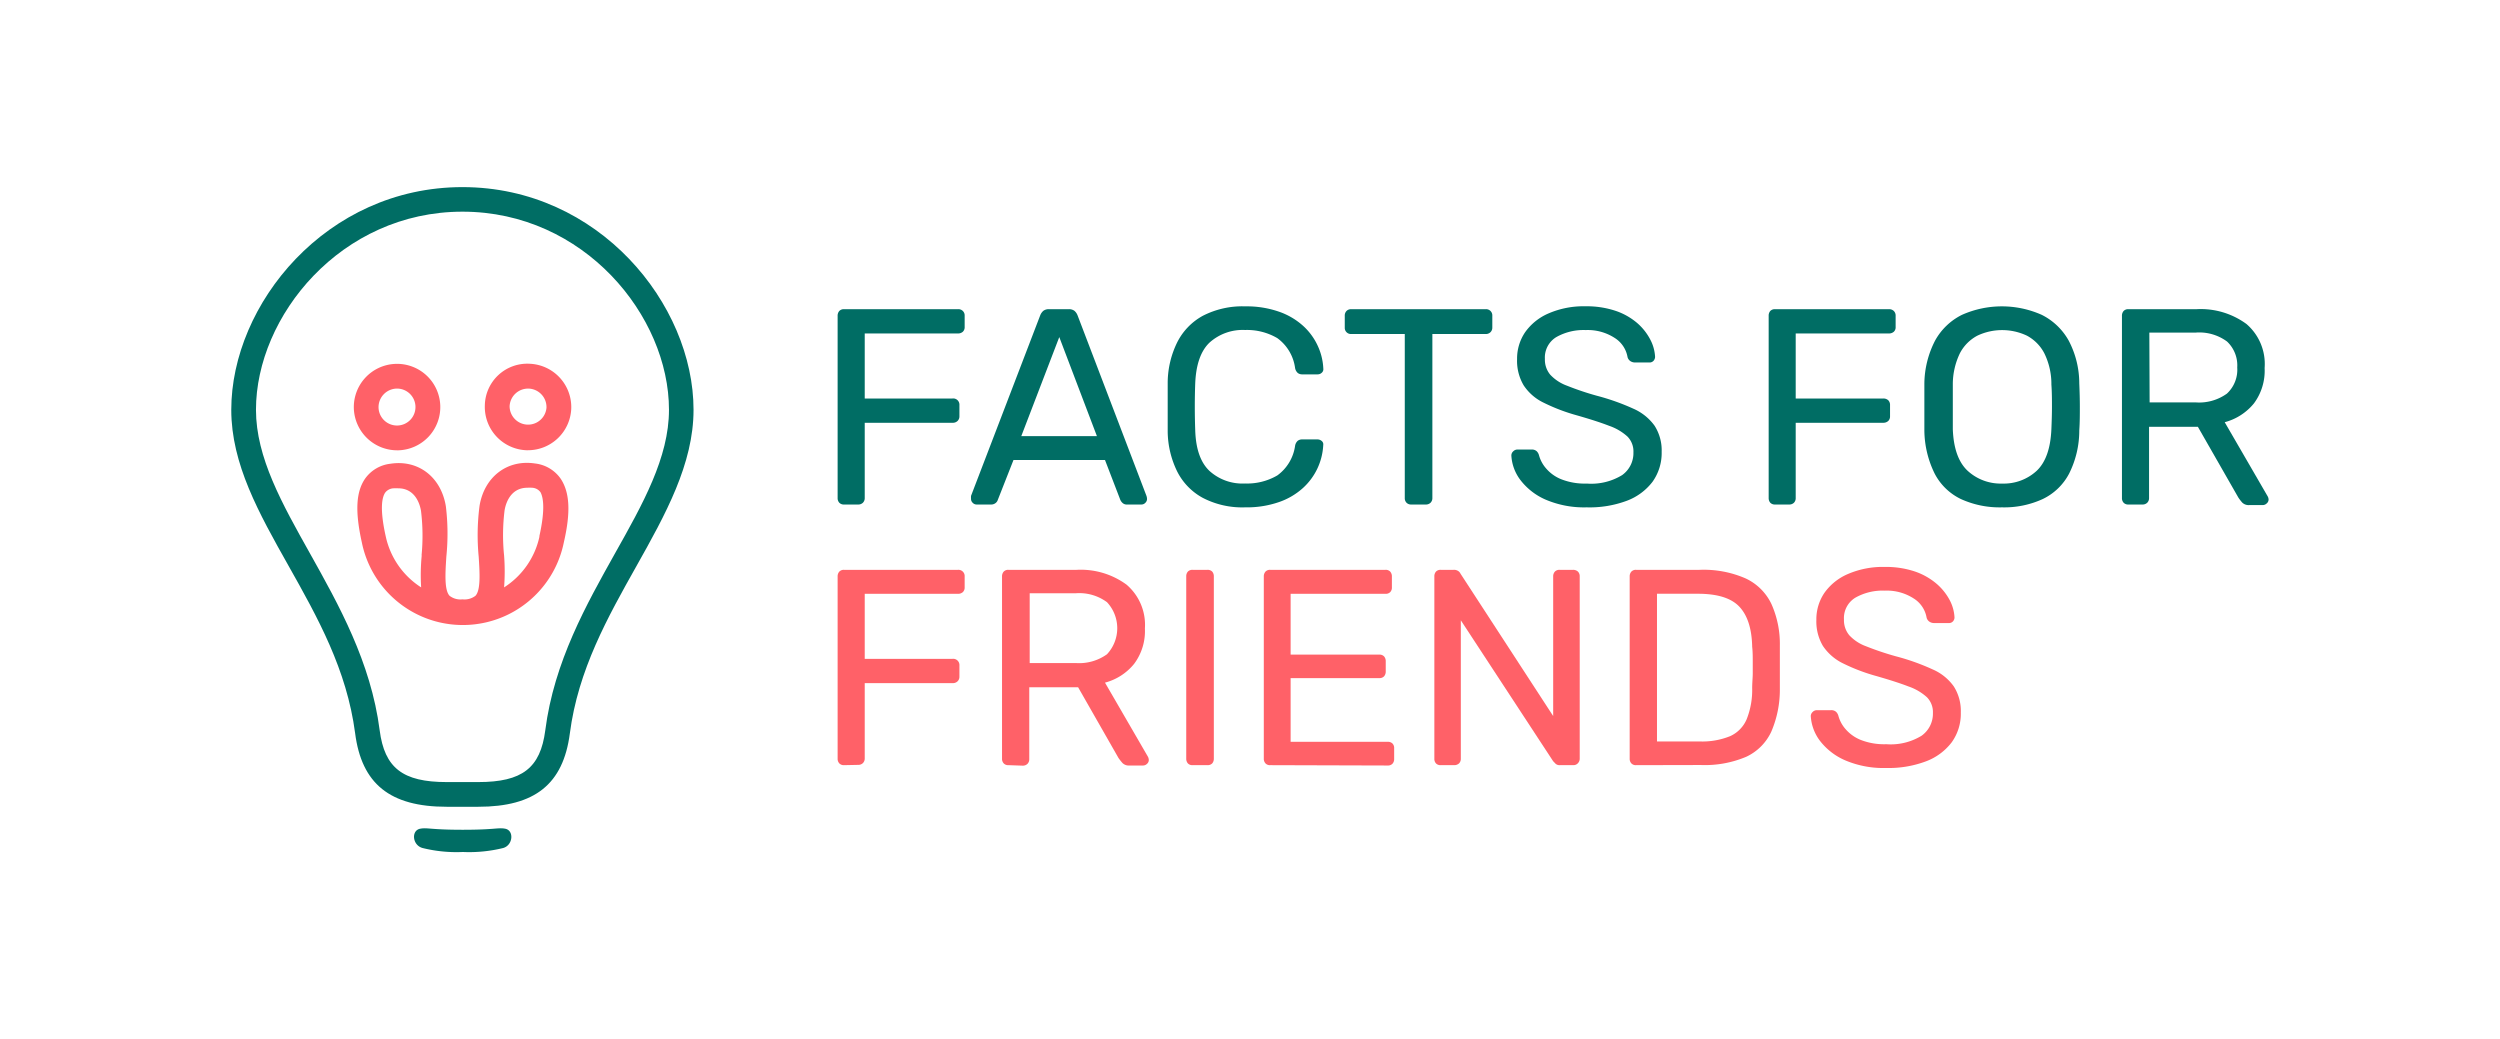 <svg id="Ebene_1" data-name="Ebene 1" xmlns="http://www.w3.org/2000/svg" viewBox="0 0 353.26 146.83"><defs><style>.cls-1{fill:#ff6168;}.cls-2{fill:#006d64;}</style></defs><path class="cls-1" d="M74.38,63.62h.24a6.13,6.13,0,0,0,6.1-5.88,6.13,6.13,0,0,0-5.88-6.34,6,6,0,0,0-6.33,5.88A6.12,6.12,0,0,0,74.38,63.62Zm.23-8.71h.1a2.62,2.62,0,0,1,2.51,2.71h0a2.61,2.61,0,0,1-5.21-.2A2.61,2.61,0,0,1,74.61,54.91Z"/><path class="cls-1" d="M75.59,65.49c-3.93-.59-7.16,1.9-7.83,6a32,32,0,0,0-.12,7.16c.15,2.33.3,4.74-.46,5.54a2.54,2.54,0,0,1-1.83.5h0a2.51,2.51,0,0,1-1.82-.5c-.76-.8-.61-3.21-.46-5.54A32,32,0,0,0,63,71.53c-.68-4.14-3.91-6.61-7.84-6a5.08,5.08,0,0,0-3.58,2.12c-1.28,1.87-1.42,4.63-.45,9a14.56,14.56,0,0,0,28.54,0c1-4.32.83-7.08-.44-9A5.12,5.12,0,0,0,75.59,65.49Zm-16,13A28.57,28.57,0,0,0,59.51,83a11.4,11.4,0,0,1-5-7.19c-.88-3.93-.53-5.54-.08-6.2A1.58,1.58,0,0,1,55.62,69a5,5,0,0,1,.64,0c2.5,0,3.1,2.4,3.23,3.19A28.94,28.94,0,0,1,59.57,78.47Zm16.64-2.68a11.36,11.36,0,0,1-5,7.19,29.77,29.77,0,0,0,0-4.51,28.35,28.35,0,0,1,.07-6.38c.13-.79.73-3.19,3.23-3.19a5,5,0,0,1,.64,0,1.56,1.56,0,0,1,1.21.64C76.74,70.25,77.09,71.86,76.21,75.79Z"/><path class="cls-1" d="M56.09,63.63h.23A6.11,6.11,0,1,0,50,57.75h0A6.13,6.13,0,0,0,56.09,63.63ZM56,54.91a2.61,2.61,0,1,1-2.51,2.71A2.63,2.63,0,0,1,56,54.91Z"/><path class="cls-2" d="M119.27,71.29a.87.87,0,0,1-.67-.25.94.94,0,0,1-.24-.66V44.63a1,1,0,0,1,.24-.69.87.87,0,0,1,.67-.25h16.09a.88.88,0,0,1,.95.94v1.58a.87.87,0,0,1-.26.67,1,1,0,0,1-.69.24H122.19v9.19h12.38a.88.88,0,0,1,1,.94v1.58a.89.89,0,0,1-.26.65.94.94,0,0,1-.69.26H122.19V70.38a.91.91,0,0,1-.26.66.93.93,0,0,1-.69.25Z"/><path class="cls-2" d="M138,71.29a.75.75,0,0,1-.55-.24.74.74,0,0,1-.24-.55,3.62,3.62,0,0,1,0-.43l9.78-25.52a1.62,1.62,0,0,1,.44-.63,1.27,1.27,0,0,1,.82-.23H151a1.27,1.27,0,0,1,.82.23,1.62,1.62,0,0,1,.44.63L162,70.07a1.46,1.46,0,0,1,.08.43.74.74,0,0,1-.24.55.75.75,0,0,1-.55.24h-2a.87.87,0,0,1-.69-.24,1.3,1.3,0,0,1-.3-.43L156.14,65H143.21L141,70.62a.9.9,0,0,1-.28.43,1,1,0,0,1-.71.24Zm6.31-9.66H155l-5.32-14Z"/><path class="cls-2" d="M175.94,71.69a12.07,12.07,0,0,1-6-1.35,8.68,8.68,0,0,1-3.61-3.74A13.13,13.13,0,0,1,165,61c0-1.08,0-2.24,0-3.47s0-2.42,0-3.55a13.1,13.1,0,0,1,1.34-5.6,8.76,8.76,0,0,1,3.61-3.75,12.18,12.18,0,0,1,6-1.34,13.89,13.89,0,0,1,4.77.75,9.91,9.91,0,0,1,3.41,2,8.71,8.71,0,0,1,2.07,2.82,8.52,8.52,0,0,1,.79,3.22.66.66,0,0,1-.22.59.84.84,0,0,1-.61.23H184a1,1,0,0,1-.61-.19A1.22,1.22,0,0,1,183,52a6.23,6.23,0,0,0-2.51-4.22,8.46,8.46,0,0,0-4.55-1.15,7,7,0,0,0-5.05,1.8c-1.23,1.19-1.89,3.11-2,5.74q-.12,3.23,0,6.62.12,3.95,2,5.74a6.94,6.94,0,0,0,5.05,1.79,8.46,8.46,0,0,0,4.55-1.14A6.23,6.23,0,0,0,183,63a1.22,1.22,0,0,1,.37-.71,1,1,0,0,1,.61-.2h2.17a.93.93,0,0,1,.61.22.61.61,0,0,1,.22.57,8.77,8.77,0,0,1-2.86,6.07,9.77,9.77,0,0,1-3.41,2A13.89,13.89,0,0,1,175.94,71.69Z"/><path class="cls-2" d="M199.4,71.29a.88.88,0,0,1-.65-.25.91.91,0,0,1-.25-.66V47.2h-7.58a.87.87,0,0,1-.9-.91V44.63a.93.93,0,0,1,.25-.69.88.88,0,0,1,.65-.25h19a.88.88,0,0,1,.95.94v1.66a.89.89,0,0,1-.26.65.94.94,0,0,1-.69.26H202.4V70.38a.91.91,0,0,1-.26.66.93.93,0,0,1-.69.25Z"/><path class="cls-2" d="M224.21,71.69a13.81,13.81,0,0,1-5.76-1.07,9,9,0,0,1-3.57-2.74,6.27,6.27,0,0,1-1.32-3.53.79.79,0,0,1,.26-.57.83.83,0,0,1,.61-.26h2a1,1,0,0,1,.71.24,1.23,1.23,0,0,1,.32.55,4.7,4.7,0,0,0,1,1.87,5.49,5.49,0,0,0,2.15,1.54,9.05,9.05,0,0,0,3.61.61,8.35,8.35,0,0,0,5-1.2,3.82,3.82,0,0,0,1.59-3.21,3,3,0,0,0-.84-2.23,7.46,7.46,0,0,0-2.59-1.52c-1.15-.45-2.65-.93-4.49-1.46a26.35,26.35,0,0,1-4.77-1.81,7,7,0,0,1-2.82-2.45,6.78,6.78,0,0,1-.93-3.71,6.62,6.62,0,0,1,1.14-3.8,7.83,7.83,0,0,1,3.32-2.66,12.43,12.43,0,0,1,5.2-1,12.88,12.88,0,0,1,4.28.65,9.25,9.25,0,0,1,3.06,1.74A8,8,0,0,1,233.2,48a5.86,5.86,0,0,1,.67,2.43.88.88,0,0,1-.2.53.75.75,0,0,1-.63.26H231a1.18,1.18,0,0,1-.57-.16,1,1,0,0,1-.45-.59,4,4,0,0,0-1.82-2.72,7,7,0,0,0-4.1-1.11,7.81,7.81,0,0,0-4.16,1,3.37,3.37,0,0,0-1.6,3.08,3.31,3.31,0,0,0,.75,2.22,6.06,6.06,0,0,0,2.37,1.56,40.08,40.08,0,0,0,4.22,1.42,31.94,31.94,0,0,1,5.16,1.83,7.28,7.28,0,0,1,3,2.41,6.45,6.45,0,0,1,1,3.69,7,7,0,0,1-1.3,4.24,8.17,8.17,0,0,1-3.65,2.68A15,15,0,0,1,224.21,71.69Z"/><path class="cls-2" d="M250.83,71.29a.89.89,0,0,1-.68-.25,1,1,0,0,1-.23-.66V44.63a1,1,0,0,1,.23-.69.89.89,0,0,1,.68-.25h16.09a.92.92,0,0,1,.68.25.9.9,0,0,1,.26.69v1.58a.84.84,0,0,1-.26.67,1,1,0,0,1-.68.24H253.74v9.19h12.39a1,1,0,0,1,.69.25.93.93,0,0,1,.25.69v1.58a.88.88,0,0,1-.25.65,1,1,0,0,1-.69.26H253.74V70.38a.91.91,0,0,1-.25.66.93.93,0,0,1-.69.25Z"/><path class="cls-2" d="M282.89,71.69a13.16,13.16,0,0,1-5.8-1.17,8.15,8.15,0,0,1-3.71-3.59,14.08,14.08,0,0,1-1.46-6.09c0-1.16,0-2.27,0-3.33s0-2.18,0-3.33a13.52,13.52,0,0,1,1.52-6.06,8.79,8.79,0,0,1,3.79-3.63,13.85,13.85,0,0,1,11.28,0,8.92,8.92,0,0,1,3.8,3.63,13,13,0,0,1,1.5,6.06c.05,1.15.08,2.26.08,3.33s0,2.17-.08,3.33a13.54,13.54,0,0,1-1.44,6.09,8.2,8.2,0,0,1-3.73,3.59A13,13,0,0,1,282.89,71.69Zm0-3.36a6.86,6.86,0,0,0,4.91-1.81q1.9-1.81,2.07-5.88c.05-1.18.08-2.24.08-3.17s0-2-.08-3.14a9.83,9.83,0,0,0-1-4.41,5.91,5.91,0,0,0-2.46-2.49,8.19,8.19,0,0,0-7,0,5.87,5.87,0,0,0-2.47,2.49,10.09,10.09,0,0,0-1,4.41c0,1.16,0,2.21,0,3.14s0,2,0,3.17q.15,4.06,2.09,5.88A6.89,6.89,0,0,0,282.89,68.33Z"/><path class="cls-2" d="M300.75,71.29a.87.87,0,0,1-.67-.25.94.94,0,0,1-.24-.66V44.63a1,1,0,0,1,.24-.69.87.87,0,0,1,.67-.25h9.62a10.92,10.92,0,0,1,7.06,2.09A7.44,7.44,0,0,1,320,52a7.75,7.75,0,0,1-1.51,5,7.94,7.94,0,0,1-4.13,2.66l6.08,10.49a1,1,0,0,1,.12.43.72.72,0,0,1-.26.55.81.81,0,0,1-.57.24h-1.89a1.28,1.28,0,0,1-1-.35,6.51,6.51,0,0,1-.55-.71l-5.72-10h-6.9V70.38a.91.91,0,0,1-.26.66.93.93,0,0,1-.69.25Zm3-14.43h6.51a6.71,6.71,0,0,0,4.41-1.24,4.59,4.59,0,0,0,1.46-3.69,4.62,4.62,0,0,0-1.44-3.67A6.6,6.6,0,0,0,310.22,47h-6.51Z"/><path class="cls-1" d="M119.27,108.12a.87.87,0,0,1-.67-.25.94.94,0,0,1-.24-.66V81.46a1,1,0,0,1,.24-.69.87.87,0,0,1,.67-.25h16.09a.88.88,0,0,1,.95.94V83a.87.87,0,0,1-.26.67,1,1,0,0,1-.69.24H122.19v9.19h12.38a.88.88,0,0,1,1,.94v1.58a.89.89,0,0,1-.26.65.94.94,0,0,1-.69.26H122.19v10.64a.91.91,0,0,1-.26.66.93.93,0,0,1-.69.25Z"/><path class="cls-1" d="M142.5,108.12a.85.85,0,0,1-.67-.25.94.94,0,0,1-.24-.66V81.46a1,1,0,0,1,.24-.69.85.85,0,0,1,.67-.25h9.62a10.94,10.94,0,0,1,7.06,2.09,7.47,7.47,0,0,1,2.6,6.19,7.75,7.75,0,0,1-1.52,5,7.88,7.88,0,0,1-4.12,2.66l6.08,10.49a1.09,1.09,0,0,1,.11.43.71.71,0,0,1-.25.55.81.81,0,0,1-.57.24h-1.9a1.27,1.27,0,0,1-1-.35,8.24,8.24,0,0,1-.56-.71l-5.71-10h-6.9v10.17a.91.91,0,0,1-.26.66.93.93,0,0,1-.69.25Zm3-14.43H152a6.74,6.74,0,0,0,4.42-1.24,5.39,5.39,0,0,0,0-7.36A6.61,6.61,0,0,0,152,83.83h-6.5Z"/><path class="cls-1" d="M168.52,108.12a.87.87,0,0,1-.67-.25,1,1,0,0,1-.23-.66V81.42a1,1,0,0,1,.23-.65.87.87,0,0,1,.67-.25h2.09a.89.89,0,0,1,.68.25,1,1,0,0,1,.23.65v25.79a1,1,0,0,1-.23.66.89.89,0,0,1-.68.25Z"/><path class="cls-1" d="M179.49,108.12a.85.85,0,0,1-.67-.25.94.94,0,0,1-.24-.66V81.46a1,1,0,0,1,.24-.69.85.85,0,0,1,.67-.25h16.28a.85.85,0,0,1,.67.25,1,1,0,0,1,.24.69V83a.9.9,0,0,1-.24.67.89.89,0,0,1-.67.24h-13.4V92.5h12.54a.87.87,0,0,1,.67.26,1,1,0,0,1,.23.69v1.46a1,1,0,0,1-.23.65.87.87,0,0,1-.67.26H182.37v9h13.72a.9.9,0,0,1,.67.24.89.89,0,0,1,.24.67v1.53a.94.94,0,0,1-.24.66.87.87,0,0,1-.67.25Z"/><path class="cls-1" d="M203.58,108.12a.87.87,0,0,1-.67-.25.93.93,0,0,1-.23-.66V81.46a1,1,0,0,1,.23-.69.87.87,0,0,1,.67-.25h1.82a1.06,1.06,0,0,1,.71.21,1,1,0,0,1,.27.34l13.09,20.11V81.46a1,1,0,0,1,.24-.69.87.87,0,0,1,.67-.25h1.89a1,1,0,0,1,.7.25.93.93,0,0,1,.25.69v25.71a.93.93,0,0,1-.25.67.85.85,0,0,1-.66.28h-1.89a.82.82,0,0,1-.65-.24c-.14-.15-.24-.26-.3-.31L206.42,87.65v19.56a.91.91,0,0,1-.25.66,1,1,0,0,1-.7.25Z"/><path class="cls-1" d="M231.19,108.12a.85.85,0,0,1-.67-.25.94.94,0,0,1-.24-.66V81.46a1,1,0,0,1,.24-.69.85.85,0,0,1,.67-.25h8.95a14.79,14.79,0,0,1,6.54,1.22,7.58,7.58,0,0,1,3.63,3.61,13.77,13.77,0,0,1,1.19,5.85c0,1.19,0,2.23,0,3.12s0,1.92,0,3.07a15,15,0,0,1-1.21,6,7.29,7.29,0,0,1-3.55,3.55,15,15,0,0,1-6.4,1.16Zm2.95-3.35h6a10.48,10.48,0,0,0,4.34-.75,4.59,4.59,0,0,0,2.34-2.41,11.19,11.19,0,0,0,.77-4.37c0-.79.08-1.48.08-2.07V93.39c0-.59,0-1.27-.08-2-.05-2.55-.66-4.44-1.81-5.66s-3.1-1.83-5.84-1.83h-5.8Z"/><path class="cls-1" d="M266.52,108.52a13.81,13.81,0,0,1-5.76-1.07,9,9,0,0,1-3.57-2.74,6.42,6.42,0,0,1-1.32-3.53.79.79,0,0,1,.26-.57.83.83,0,0,1,.61-.26h2a1,1,0,0,1,.71.24,1.23,1.23,0,0,1,.32.55,4.7,4.7,0,0,0,1,1.87,5.59,5.59,0,0,0,2.15,1.54,9.05,9.05,0,0,0,3.61.61,8.35,8.35,0,0,0,5-1.2,3.83,3.83,0,0,0,1.6-3.21,3,3,0,0,0-.85-2.23A7.5,7.5,0,0,0,269.68,97c-1.16-.45-2.66-.93-4.5-1.46a26.35,26.35,0,0,1-4.77-1.81,7.22,7.22,0,0,1-2.82-2.45,6.77,6.77,0,0,1-.93-3.7,6.63,6.63,0,0,1,1.14-3.81,7.83,7.83,0,0,1,3.32-2.66,12.43,12.43,0,0,1,5.2-1,12.88,12.88,0,0,1,4.28.65,9.43,9.43,0,0,1,3.06,1.74,8,8,0,0,1,1.85,2.32,5.86,5.86,0,0,1,.67,2.43.82.82,0,0,1-.2.53.75.75,0,0,1-.63.26h-2.09a1.18,1.18,0,0,1-.57-.16,1,1,0,0,1-.45-.59,4,4,0,0,0-1.82-2.72,7,7,0,0,0-4.1-1.11,7.81,7.81,0,0,0-4.16,1,3.37,3.37,0,0,0-1.6,3.08,3.31,3.31,0,0,0,.75,2.22,6.06,6.06,0,0,0,2.37,1.56,40.89,40.89,0,0,0,4.22,1.42,31.41,31.41,0,0,1,5.17,1.84,7.15,7.15,0,0,1,3,2.4,6.45,6.45,0,0,1,1,3.69,6.92,6.92,0,0,1-1.3,4.24,8.17,8.17,0,0,1-3.65,2.68A15,15,0,0,1,266.52,108.52Z"/><path class="cls-2" d="M65.35,26.44C46.09,26.44,32.68,43,32.68,57.91c0,7.66,3.92,14.63,8.07,22S49,94.61,50.18,103.6C51.1,110.76,55.1,114,63.12,114h4.46c8,0,12-3.19,12.94-10.35,1.16-9,5.37-16.46,9.43-23.69S98,65.57,98,57.91C98,43,84.61,26.44,65.35,26.44ZM86.9,78.2c-4,7.16-8.61,15.29-9.85,25-.69,5.32-3.25,7.31-9.47,7.31H63.12c-6.22,0-8.78-2-9.47-7.31-1.24-9.66-5.82-17.79-9.85-25-3.92-7-7.63-13.55-7.63-20.29,0-13.23,12-28,29.18-28s29.18,14.74,29.18,28C94.53,64.65,90.82,71.23,86.9,78.2Z"/><path class="cls-2" d="M71.38,117.1c-1-.19-1.4.15-6,.15s-5-.34-6-.15c-1.3.24-1.13,2.34.34,2.73a19.91,19.91,0,0,0,5.68.56,20.05,20.05,0,0,0,5.69-.56C72.5,119.44,72.67,117.34,71.38,117.1Z"/></svg>